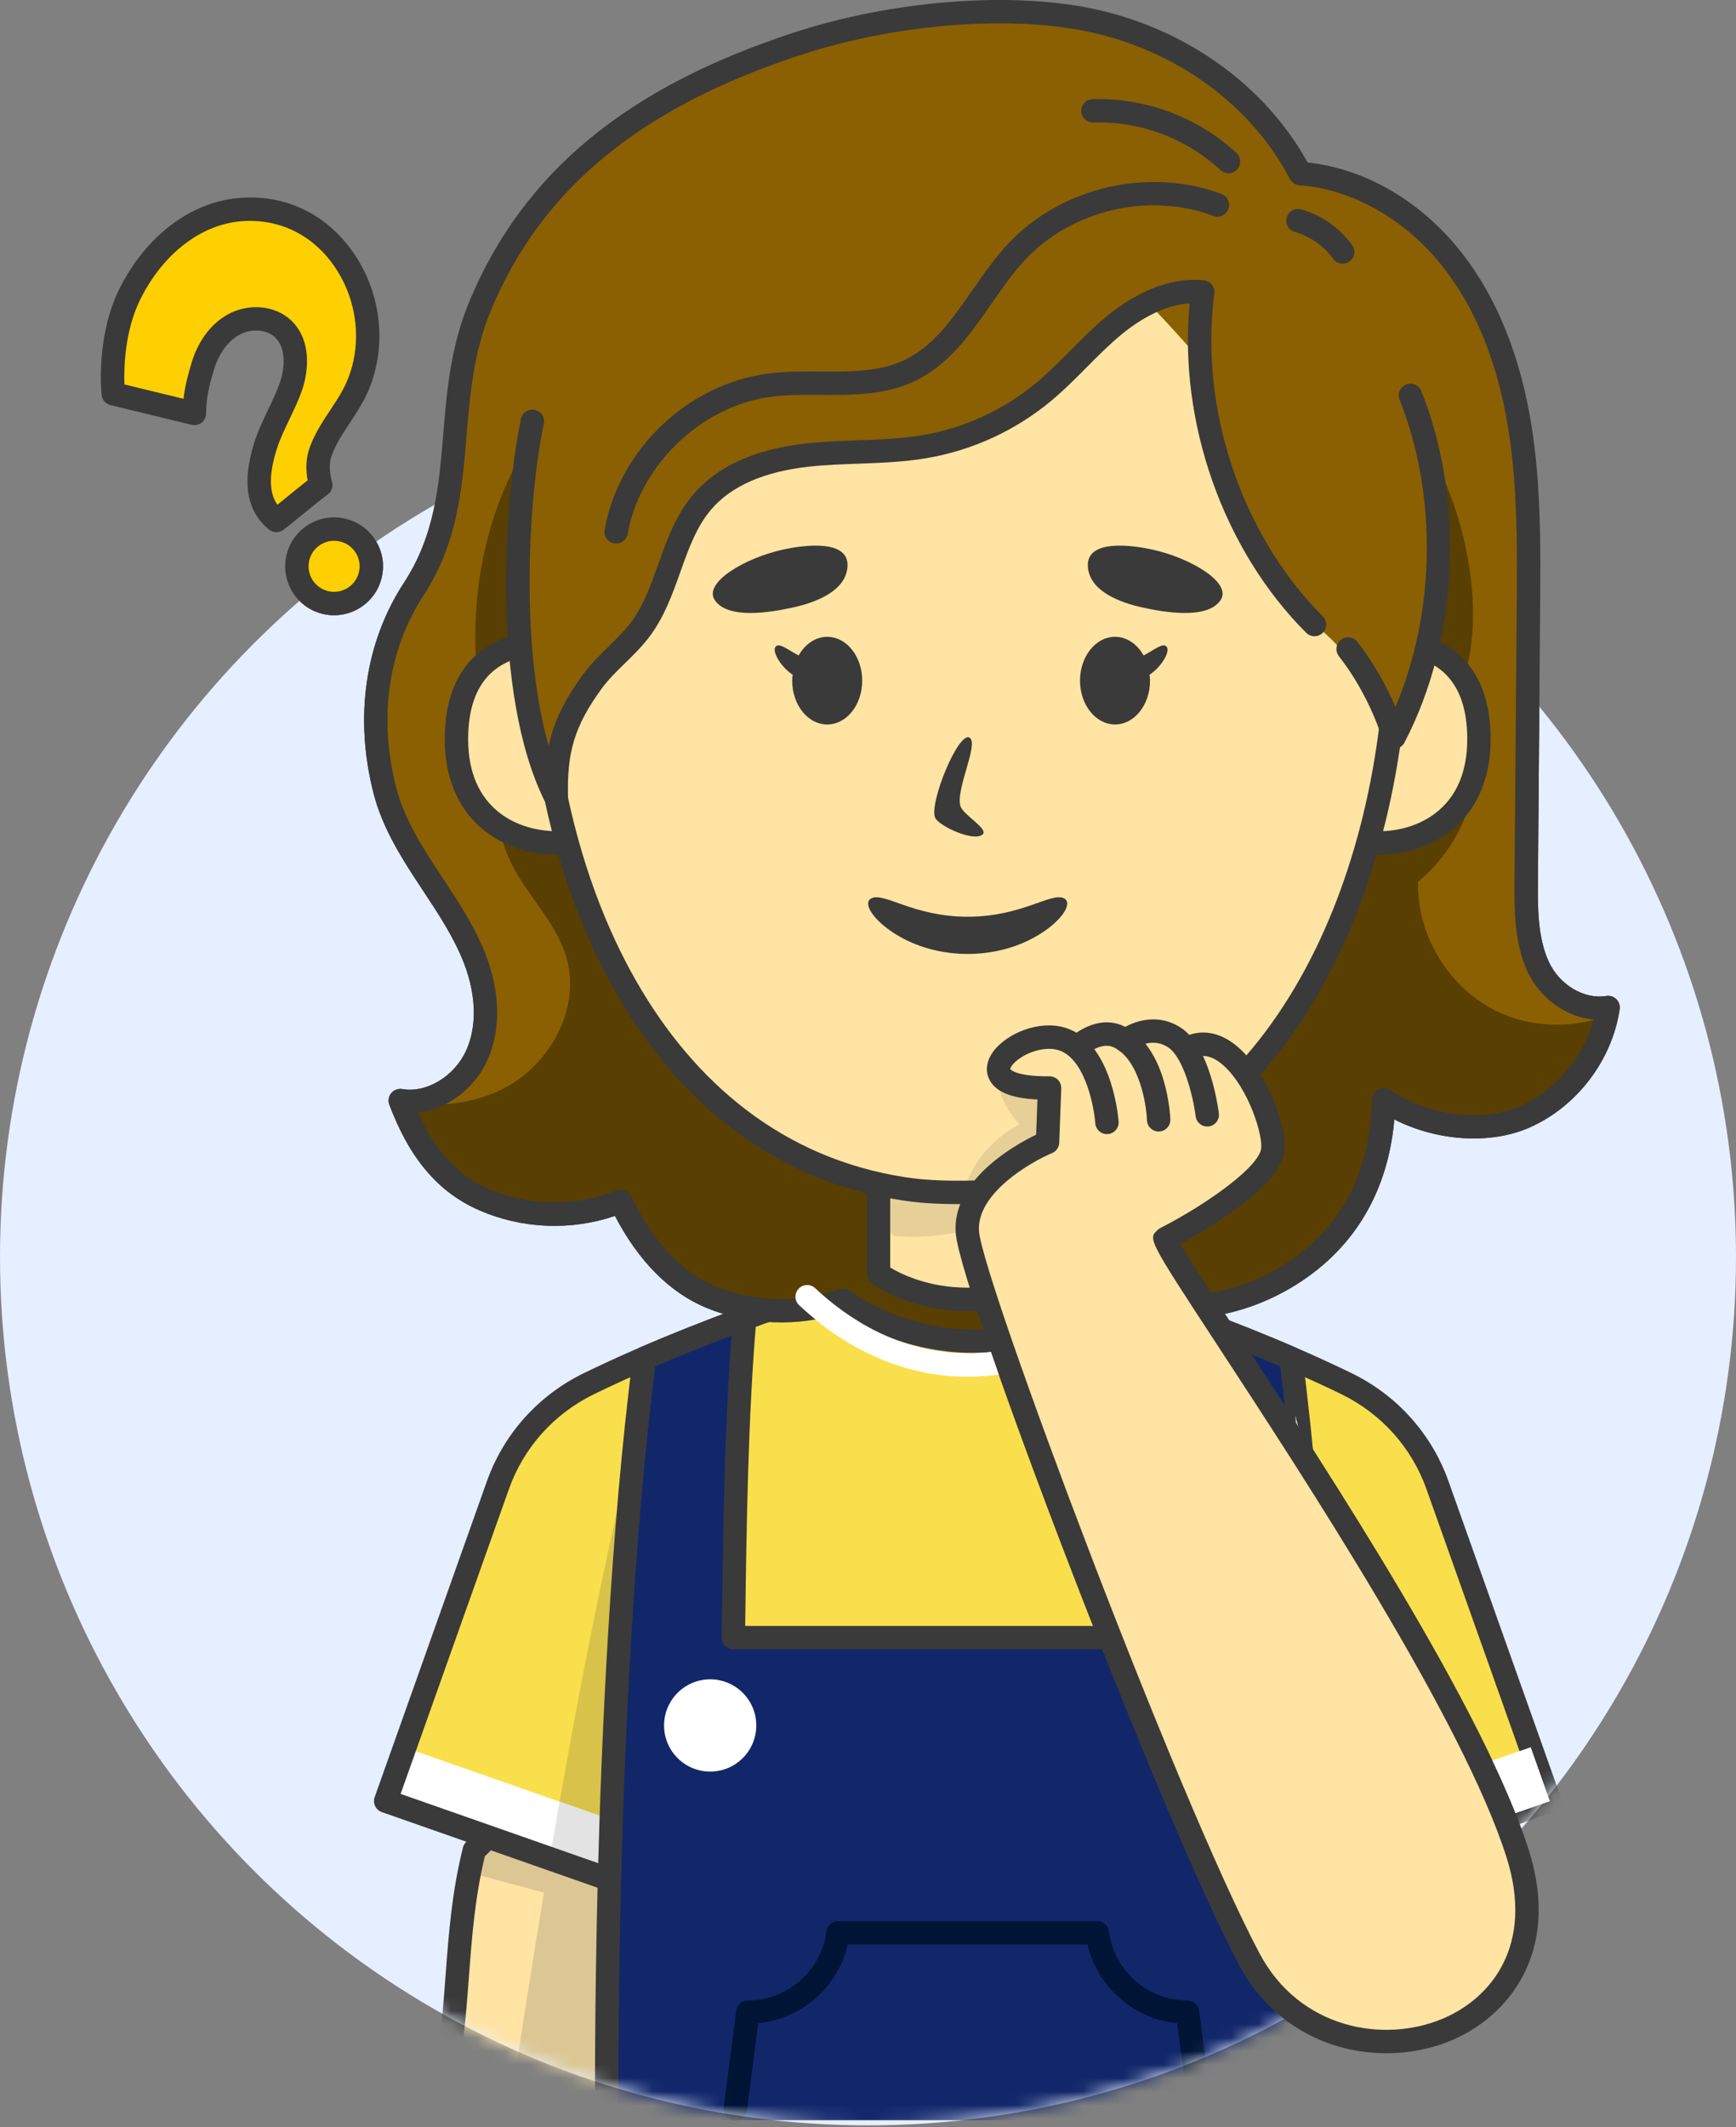 <?xml version="1.0" encoding="UTF-8"?>
<svg width="129px" height="158px" viewBox="0 0 129 158" version="1.1" xmlns="http://www.w3.org/2000/svg" xmlns:xlink="http://www.w3.org/1999/xlink">
    <rect x="0" y="0" width="129" height="158" fill="#808080" stroke="none"/>
    <title>subscription-charather01</title>
    <defs>
        <circle id="path-1" cx="64.5" cy="64.5" r="64.5"></circle>
    </defs>
    <g id="Page-1" stroke="none" stroke-width="1" fill="none" fill-rule="evenodd">
        <g id="025-subscribe" transform="translate(-172, -134)">
            <g id="subscription-charather01" transform="translate(172, 134)">
                <g id="Group-53" transform="translate(0, 28.878)">
                    <mask id="mask-2" fill="white">
                        <use xlink:href="#path-1"></use>
                    </mask>
                    <use id="Mask" fill="#E6EFFF" xlink:href="#path-1"></use>
                    <g mask="url(#mask-2)">
                        <g transform="translate(7, -29)">
                            <g id="Group" stroke-width="1" fill="none" fill-rule="evenodd">
                                <g transform="translate(19.433, 0)" fill-rule="nonzero">
                                    <path d="M4.318,43.87 C1.418,48.315 0.851,53.703 2.168,58.844 C2.762,61.161 4.04,63.237 5.354,65.235 C6.669,67.234 8.05,69.222 8.892,71.461 C9.734,73.7 9.989,76.268 9.024,78.457 C8.059,80.646 5.666,82.286 3.309,81.876 C4.539,85.133 6.334,87.833 9.525,89.226 C12.715,90.619 16.469,90.667 19.694,89.356 C21.127,92.377 23.29,95.184 26.379,96.463 C29.468,97.742 33.032,97.832 36.182,96.71 C39.514,99.003 43.794,100.106 47.812,99.646 C51.831,99.185 54.611,99.494 57.338,96.506 C61.241,97.926 66.636,97.169 70.906,93.76 C74.955,90.526 76.319,85.959 76.383,81.806 C79.325,83.797 83.624,84.512 86.875,83.08 C90.125,81.649 92.544,78.474 93.061,74.96 C90.928,75.307 88.75,73.87 87.856,71.904 C86.961,69.936 86.962,67.694 86.979,65.533 C87.033,58.765 87.088,51.996 87.143,45.229 C87.18,40.747 87.213,36.241 86.502,31.816 C85.79,27.391 84.288,23.011 81.532,19.477 C78.776,15.943 74.66,13.332 70.19,13.016 C67.075,7.034 61.045,2.927 54.436,1.585 C47.828,0.243 39.23,1.271 32.82,3.368 C22.22,6.837 13.609,12.473 9.283,22.753 C6.192,30.098 8.671,37.198 4.318,43.87 Z" id="Path" fill="#8B6002"></path>
                                    <path d="M92.923,75.594 C90.34,76.525 87.385,76.463 84.894,75.29 C81.271,73.584 78.834,69.625 78.943,65.622 C81.03,63.911 82.571,61.365 83.054,58.709 C83.538,56.054 83.343,53.782 81.993,51.445 C84.435,45.825 82.418,35.906 77.395,30.056 C78.531,36.277 76.503,41.826 72.536,46.751 C68.568,51.676 62.827,55.003 56.729,56.677 C49.081,58.778 40.527,58.285 33.697,54.253 C25.273,49.28 20.262,39.458 12.674,33.284 C8.61,39.851 7.756,48.963 10.392,56.857 C10.612,57.518 10.956,58.155 10.971,58.852 C10.983,59.386 10.828,59.907 10.759,60.436 C10.501,62.438 11.497,64.382 12.632,66.051 C13.767,67.72 15.099,69.322 15.66,71.261 C16.746,75.015 14.441,79.225 10.958,80.997 C8.622,82.185 5.92,82.401 3.326,81.916 C4.556,85.154 6.349,87.839 9.526,89.226 C12.716,90.619 16.47,90.667 19.695,89.356 C21.128,92.377 23.291,95.184 26.38,96.463 C29.469,97.742 33.033,97.832 36.183,96.71 C39.515,99.003 43.794,100.106 47.813,99.646 C51.832,99.185 54.612,99.494 57.339,96.507 C61.242,97.927 66.637,97.17 70.907,93.761 C74.956,90.527 76.32,85.96 76.384,81.807 C79.325,83.797 83.625,84.513 86.875,83.081 C89.927,81.738 92.224,78.85 92.923,75.594 Z" id="Path" fill="#593F02"></path>
                                    <path d="M45.968,100.62 C42.5,100.62 38.991,99.585 36.054,97.671 C32.813,98.711 29.191,98.568 26.046,97.266 C23.335,96.143 21.001,93.792 19.264,90.444 C15.99,91.556 12.358,91.412 9.178,90.024 C6.137,88.696 4.015,86.205 2.497,82.184 C2.387,81.891 2.442,81.563 2.64,81.323 C2.839,81.083 3.153,80.971 3.459,81.02 C5.274,81.338 7.369,80.056 8.23,78.107 C9.007,76.344 8.954,74.093 8.08,71.768 C7.354,69.837 6.164,68.035 5.012,66.295 L4.629,65.714 C3.305,63.701 1.96,61.53 1.327,59.061 C-0.12,53.413 0.684,47.85 3.592,43.396 L3.592,43.396 C5.88,39.89 6.183,36.234 6.505,32.365 C6.772,29.151 7.048,25.827 8.482,22.419 C12.476,12.926 20.123,6.611 32.55,2.545 C39.754,0.188 48.413,-0.522 54.609,0.736 C61.557,2.146 67.549,6.414 70.734,12.195 C75.048,12.648 79.21,15.089 82.217,18.945 C84.804,22.261 86.533,26.546 87.36,31.68 C88.085,36.19 88.048,40.789 88.012,45.238 L87.849,65.54 C87.833,67.497 87.815,69.716 88.647,71.545 C89.433,73.272 91.271,74.376 92.923,74.105 C93.196,74.061 93.475,74.149 93.673,74.344 C93.871,74.538 93.963,74.815 93.922,75.09 C93.363,78.883 90.735,82.332 87.226,83.878 C84.305,85.163 80.36,84.893 77.179,83.28 C76.873,86.792 75.552,91.164 71.449,94.441 C67.372,97.696 61.996,98.87 57.585,97.507 C55.203,99.857 52.69,100.076 49.805,100.327 C49.205,100.379 48.576,100.434 47.913,100.51 C47.267,100.583 46.618,100.62 45.968,100.62 Z M36.181,95.842 C36.355,95.842 36.527,95.894 36.674,95.995 C39.884,98.203 43.905,99.218 47.713,98.784 C48.392,98.705 49.037,98.649 49.652,98.595 C52.663,98.333 54.653,98.16 56.695,95.922 C56.932,95.661 57.303,95.571 57.634,95.691 C61.584,97.127 66.578,96.104 70.362,93.083 C74.527,89.758 75.461,85.108 75.512,81.795 C75.517,81.476 75.696,81.185 75.979,81.038 C76.262,80.89 76.604,80.91 76.867,81.089 C79.741,83.033 83.711,83.526 86.522,82.288 C89.178,81.119 91.239,78.663 91.987,75.861 C89.963,75.677 87.978,74.279 87.062,72.266 C86.071,70.088 86.091,67.666 86.108,65.529 L86.271,45.225 C86.307,40.848 86.343,36.323 85.641,31.957 C84.862,27.116 83.248,23.098 80.844,20.015 C78.069,16.455 74.062,14.164 70.127,13.887 C69.825,13.866 69.556,13.689 69.417,13.421 C66.535,7.886 60.869,3.782 54.261,2.44 C48.34,1.238 40.026,1.928 33.087,4.198 C21.175,8.095 13.865,14.1 10.082,23.093 C8.754,26.247 8.49,29.431 8.234,32.51 C7.908,36.424 7.572,40.473 5.044,44.347 L5.044,44.347 C2.406,48.389 1.683,53.461 3.008,58.63 C3.574,60.839 4.835,62.87 6.079,64.76 L6.459,65.337 C7.663,67.158 8.909,69.043 9.705,71.157 C10.739,73.911 10.779,76.628 9.817,78.81 C8.85,81.005 6.768,82.532 4.617,82.774 C5.905,85.626 7.595,87.439 9.871,88.433 C12.828,89.723 16.378,89.769 19.366,88.554 C19.793,88.384 20.281,88.571 20.477,88.987 C21.58,91.311 23.556,94.356 26.71,95.663 C29.598,96.859 32.943,96.944 35.888,95.893 C35.984,95.858 36.083,95.842 36.181,95.842 Z" id="Shape" fill="#3A3A3A"></path>
                                    <polygon id="Path" fill="#FFE4A3" points="43.682 137.209 9.229 137.209 6.077 157.619 43.682 157.619"></polygon>
                                    <path d="M11.34,157.619 L18.761,157.619 L19.682,137.209 L9.64,136.509 C9.521,137.2 9.177,138.71 9.062,139.391 L13.989,140.71 C12.887,147.313 11.98,153.257 11.34,157.619 Z" id="Path" fill-opacity="0.138" fill="#001436"></path>
                                    <path d="M6.077,157.643 C5.996,157.643 5.915,157.632 5.835,157.609 C5.374,157.475 5.108,156.993 5.242,156.532 C6.202,153.216 6.435,150.097 6.682,146.796 C6.908,143.783 7.141,140.667 7.969,137.359 C8.007,137.205 8.087,137.065 8.197,136.954 C9.153,135.998 10.142,135.01 11.346,135.01 C11.39,135.01 11.434,135.013 11.478,135.02 C20.685,136.438 29.31,136.055 37.651,135.686 C39.176,135.618 40.69,135.551 42.196,135.496 C42.693,135.458 43.079,135.852 43.097,136.331 C43.115,136.81 42.74,137.214 42.26,137.231 C40.759,137.287 39.249,137.354 37.728,137.421 C29.328,137.793 20.642,138.178 11.297,136.749 C10.853,136.796 10.18,137.432 9.597,138.011 C8.852,141.092 8.63,144.056 8.415,146.925 C8.172,150.169 7.921,153.524 6.911,157.015 C6.802,157.396 6.454,157.643 6.077,157.643 Z" id="Path" fill="#3A3A3A"></path>
                                    <path d="M2.226,133.91 L18.356,139.563 L72.591,139.563 L88.721,133.91 L80.39,110.456 C79.215,107.143 76.774,104.44 73.614,102.902 C72.262,102.243 70.885,101.618 69.499,101.018 C66.939,99.911 64.387,98.914 62.047,98.052 C56.436,95.999 52.102,94.74 52.102,94.74 L38.854,94.74 C38.854,94.74 34.536,95.99 28.951,98.035 C26.602,98.897 24.025,99.902 21.457,101.018 C20.071,101.618 18.694,102.243 17.342,102.902 C14.174,104.44 11.74,107.143 10.566,110.456 L2.226,133.91 Z" id="Path" fill="#FADF4C"></path>
                                    <g transform="translate(1.69, 104.77)" id="Path">
                                        <path d="M16.67,34.793 L17.887,34.793 L19.436,0.482 C16.911,10.297 14.577,22.553 12.726,33.411 L16.67,34.793 Z" fill-opacity="0.138" fill="#001436"></path>
                                        <polygon fill="#FFFFFF" points="1.953 25.152 0.537 29.14 16.666 34.793 17.511 30.606"></polygon>
                                        <path d="M16.666,34.793 L17.511,30.605 L13.459,29.184 C13.207,30.611 12.962,32.022 12.725,33.412 L16.666,34.793 Z" fill="#E3E3E3"></path>
                                    </g>
                                    <g transform="translate(69.283, 104.77)" id="Path">
                                        <path d="M3.308,34.793 L2.091,34.793 L0.542,0.482 C3.067,10.297 5.402,22.553 7.252,33.411 L3.308,34.793 Z" fill="#CCCCCC"></path>
                                        <polygon fill="#FFFFFF" points="18.025 25.152 19.442 29.14 3.312 34.793 2.467 30.606"></polygon>
                                        <path d="M3.312,34.793 L2.467,30.605 L6.519,29.184 C6.771,30.611 7.016,32.022 7.253,33.412 L3.312,34.793 Z" fill="#E3E3E3"></path>
                                    </g>
                                    <polygon id="Path" fill="#FFFFFF" points="87.306 129.922 88.723 133.91 72.594 139.563 71.749 135.376"></polygon>
                                    <path d="M45.474,102.379 C39.797,102.379 35.531,99.497 32.952,97.08 C32.601,96.752 32.583,96.202 32.912,95.852 C33.242,95.502 33.791,95.484 34.141,95.812 C36.491,98.015 40.366,100.642 45.475,100.642 C50.548,100.642 54.404,98.048 56.746,95.871 C57.097,95.544 57.647,95.565 57.974,95.916 C58.301,96.268 58.281,96.817 57.929,97.144 C55.359,99.532 51.113,102.379 45.474,102.379 Z" id="Path" fill="#FFFFFF"></path>
                                    <path d="M72.593,140.432 L18.356,140.432 C18.258,140.432 18.161,140.415 18.069,140.383 L1.939,134.729 C1.721,134.652 1.542,134.493 1.443,134.284 C1.343,134.076 1.331,133.836 1.408,133.618 L9.742,110.168 C10.998,106.632 13.561,103.774 16.957,102.12 C26.71,97.37 38.489,93.942 38.607,93.908 C38.685,93.886 38.767,93.874 38.849,93.874 L52.103,93.874 C52.185,93.874 52.266,93.886 52.344,93.908 C52.463,93.942 64.242,97.37 73.995,102.12 C77.39,103.774 79.952,106.632 81.209,110.168 L89.543,133.618 C89.62,133.836 89.608,134.076 89.507,134.284 C89.408,134.493 89.229,134.652 89.011,134.729 L72.882,140.383 C72.788,140.416 72.691,140.432 72.593,140.432 Z M18.504,138.694 L72.445,138.694 L87.611,133.377 L79.57,110.75 C78.467,107.645 76.216,105.135 73.233,103.682 C64.133,99.251 53.222,95.98 51.977,95.611 L38.972,95.611 C37.727,95.98 26.815,99.251 17.716,103.682 C14.732,105.136 12.481,107.645 11.379,110.75 L3.337,133.377 L18.504,138.694 Z" id="Shape" fill="#3A3A3A"></path>
                                    <path d="M72.3,157.619 L18.656,157.619 C18.656,157.619 18.597,149.643 18.859,139.563 C19.146,128.427 19.839,113.7 21.453,101.018 C24.013,99.911 26.564,98.914 28.905,98.052 C28.254,105.563 28.161,114.266 28.06,121.769 L62.887,121.769 C62.794,114.258 62.651,105.547 62,98.035 C64.349,98.897 66.926,99.902 69.495,101.018 C71.117,113.7 71.81,128.427 72.097,139.563 C72.359,149.643 72.3,157.619 72.3,157.619 Z" id="Path" fill="#12276A"></path>
                                    <path d="M72.3,157.643 C72.297,157.643 72.296,157.643 72.293,157.643 C71.813,157.638 71.427,157.246 71.431,156.766 C71.431,156.695 71.487,149.532 71.228,139.585 C70.965,129.337 70.31,114.488 68.695,101.619 C66.915,100.855 64.999,100.086 62.978,99.325 C63.526,106.395 63.664,114.267 63.756,121.758 C63.758,121.99 63.668,122.214 63.506,122.379 C63.343,122.544 63.12,122.638 62.887,122.638 L28.06,122.638 C27.827,122.638 27.604,122.545 27.441,122.379 C27.278,122.213 27.188,121.99 27.191,121.757 L27.204,120.821 C27.296,113.96 27.399,106.24 27.928,99.342 C25.939,100.093 24.037,100.856 22.253,101.619 C20.646,114.5 19.992,129.343 19.729,139.584 C19.47,149.531 19.525,156.695 19.526,156.766 C19.53,157.245 19.144,157.638 18.664,157.642 C18.206,157.676 17.791,157.26 17.788,156.78 C17.787,156.708 17.732,149.518 17.991,139.539 C18.26,129.127 18.929,113.973 20.592,100.906 C20.63,100.602 20.827,100.34 21.109,100.218 C23.426,99.216 25.948,98.213 28.606,97.236 C28.885,97.133 29.198,97.181 29.434,97.36 C29.669,97.541 29.798,97.83 29.772,98.126 C29.151,105.295 29.04,113.556 28.942,120.844 L28.941,120.899 L62.008,120.899 C61.909,113.218 61.748,105.191 61.134,98.108 C61.109,97.811 61.236,97.523 61.472,97.342 C61.707,97.162 62.019,97.114 62.299,97.217 C65,98.209 67.537,99.219 69.84,100.219 C70.121,100.342 70.317,100.602 70.356,100.905 C72.026,113.959 72.696,129.12 72.965,139.539 C73.224,149.519 73.168,156.708 73.168,156.78 C73.165,157.258 72.776,157.643 72.3,157.643 Z" id="Path" fill="#3A3A3A"></path>
                                    <path d="M29.766,128.293 C29.766,130.186 28.231,131.72 26.34,131.72 C24.447,131.72 22.913,130.185 22.913,128.293 C22.913,126.402 24.448,124.867 26.34,124.867 C28.231,124.866 29.766,126.401 29.766,128.293 Z" id="Path" fill="#FFFFFF"></path>
                                    <path d="M61.184,128.293 C61.184,130.186 62.718,131.72 64.61,131.72 C66.503,131.72 68.036,130.185 68.036,128.293 C68.036,126.402 66.502,124.867 64.61,124.867 C62.718,124.866 61.184,126.401 61.184,128.293 Z" id="Path" fill="#FFFFFF"></path>
                                    <path d="M62.737,157.643 C62.307,157.643 61.933,157.323 61.876,156.886 L61.04,150.42 C57.812,150.092 55.12,147.727 54.381,144.566 L36.568,144.566 C35.83,147.726 33.137,150.092 29.908,150.42 L29.073,156.886 C29.011,157.361 28.576,157.69 28.099,157.637 C27.623,157.575 27.288,157.139 27.349,156.663 L28.278,149.479 C28.334,149.046 28.703,148.722 29.14,148.722 C32.092,148.722 34.603,146.514 34.981,143.587 C35.037,143.153 35.406,142.829 35.843,142.829 L55.106,142.829 C55.542,142.829 55.912,143.153 55.967,143.587 C56.346,146.514 58.857,148.722 61.809,148.722 C62.246,148.722 62.615,149.046 62.671,149.479 L63.6,156.663 C63.661,157.14 63.325,157.575 62.849,157.637 C62.811,157.64 62.774,157.643 62.737,157.643 Z" id="Path" fill="#001436"></path>
                                    <g transform="translate(5.914, 46.471)">
                                        <path d="M70.785,1.438 C70.785,1.438 77.25,0.758 77.541,8.039 C77.831,15.32 71.792,16.673 69.201,16.177 L70.785,1.438 Z" id="Path" fill="#FFE4A3"></path>
                                        <path d="M75.276,14.37 C73.36,16.121 70.704,16.465 69.201,16.178 L70.785,1.438 C70.785,1.438 72.385,1.271 74.028,1.997 C73.101,6.11 73.554,10.522 75.276,14.37 Z" id="Path" fill-opacity="0.1" fill="#001436"></path>
                                        <path d="M70.236,17.138 C69.803,17.138 69.398,17.1 69.038,17.031 C68.594,16.947 68.289,16.535 68.337,16.086 L69.92,1.346 C69.964,0.939 70.286,0.618 70.694,0.575 C70.817,0.56 73.75,0.277 75.992,2.217 C77.494,3.516 78.308,5.463 78.409,8.005 C78.564,11.865 77.022,14.031 75.702,15.168 C74.07,16.573 71.935,17.138 70.236,17.138 Z M70.16,15.398 C71.404,15.399 73.183,15.044 74.568,13.851 C76.066,12.561 76.774,10.617 76.673,8.074 C76.592,6.04 75.985,4.515 74.868,3.543 C73.767,2.583 72.383,2.351 71.566,2.302 L70.16,15.398 Z" id="Shape" fill="#3A3A3A"></path>
                                        <path d="M8.336,1.438 C8.336,1.438 1.871,0.758 1.58,8.039 C1.289,15.32 7.329,16.673 9.919,16.177 L8.336,1.438 Z" id="Path" fill="#FFE4A3"></path>
                                        <path d="M3.845,14.37 C5.761,16.121 8.417,16.465 9.919,16.178 L8.336,1.438 C8.336,1.438 6.736,1.271 5.092,1.997 C6.02,6.11 5.567,10.522 3.845,14.37 Z" id="Path" fill-opacity="0.1" fill="#001436"></path>
                                        <path d="M8.883,17.138 C7.186,17.138 5.051,16.573 3.419,15.168 C2.099,14.031 0.557,11.865 0.711,8.005 C0.813,5.463 1.626,3.517 3.129,2.217 C5.372,0.277 8.304,0.559 8.427,0.575 C8.834,0.618 9.156,0.939 9.2,1.346 L10.784,16.086 C10.832,16.535 10.528,16.947 10.082,17.031 C9.722,17.1 9.317,17.138 8.883,17.138 Z M7.554,2.302 C6.738,2.35 5.354,2.583 4.253,3.543 C3.137,4.515 2.53,6.04 2.449,8.074 C2.347,10.617 3.055,12.561 4.554,13.851 C5.938,15.044 7.706,15.38 8.962,15.398 L7.554,2.302 Z" id="Shape" fill="#3A3A3A"></path>
                                    </g>
                                    <path d="M37.848,90.808 L37.848,98.742 C37.848,98.742 40.302,100.642 44.474,100.642 C48.647,100.642 51.102,98.742 51.102,98.742 L51.102,90.808 L37.848,90.808 Z" id="Path" fill-opacity="0.138" fill="#001436"></path>
                                    <path d="M50.934,87.693 C47.851,87.94 44.748,88.029 41.65,87.959 C41.11,88.262 40.057,88.281 39.467,88.518 C39.121,88.657 38.936,88.929 38.849,89.233 L38.849,90.089 C39.002,90.749 39.397,91.457 39.991,91.921 C43.785,92.321 47.62,91.113 50.684,89.305 C51.027,89.102 51.38,88.873 51.512,88.551 C51.644,88.23 51.361,87.659 50.934,87.693 Z" id="Path" fill="#FFE4A3"></path>
                                    <path d="M45.474,97.511 C41.055,97.511 38.425,95.515 38.315,95.429 C38.103,95.265 37.979,95.011 37.979,94.742 L37.979,86.807 C37.979,86.327 38.368,85.938 38.848,85.938 L52.102,85.938 C52.582,85.938 52.971,86.327 52.971,86.807 L52.971,94.742 C52.971,95.01 52.846,95.264 52.634,95.429 C52.524,95.515 49.894,97.511 45.474,97.511 Z M39.716,94.276 C40.483,94.741 42.52,95.773 45.474,95.773 C48.427,95.773 50.465,94.741 51.233,94.276 L51.233,87.676 L39.716,87.676 L39.716,94.276 Z" id="Shape" fill="#3A3A3A"></path>
                                    <path d="M77.651,47.062 C77.651,66.195 68.663,89.324 45.731,89.324 C22.799,89.324 13.812,66.196 13.812,47.062 C13.812,47.062 24.218,10.728 39.696,10.728 C55.173,10.727 77.651,47.062 77.651,47.062 Z" id="Path" fill="#FFE4A3"></path>
                                    <path d="M49.317,83.654 C47.674,84.484 46.326,85.888 45.564,87.565 C45.422,87.878 45.302,88.253 45.471,88.552 C45.656,88.879 46.09,88.951 46.466,88.958 C48.253,88.997 50.092,88.358 51.309,87.05 C52.527,85.741 53.025,83.735 52.353,82.078 C51.876,80.902 50.059,79.171 48.614,79.662 C46.832,80.269 48.494,82.741 49.317,83.654 Z" id="Path" fill="#CFCFCF"></path>
                                    <path d="M44.7,89.565 C43.144,89.565 41.836,89.477 40.614,89.291 C21.322,86.359 12.686,65.696 12.686,46.519 C12.686,46.039 13.075,45.65 13.555,45.65 C14.035,45.65 14.424,46.039 14.424,46.519 C14.424,64.952 22.602,84.796 40.875,87.573 C42.116,87.763 43.464,87.841 45.122,87.825 L46.282,87.813 C48.388,87.791 50.213,87.605 51.86,87.241 C68.898,83.498 76.525,64.092 76.525,46.519 C76.525,46.039 76.914,45.65 77.394,45.65 C77.874,45.65 78.262,46.039 78.262,46.519 C78.262,64.788 70.214,84.989 52.232,88.94 C50.466,89.327 48.525,89.527 46.298,89.551 L45.138,89.563 C44.991,89.564 44.845,89.565 44.7,89.565 Z" id="Path" fill="#3A3A3A"></path>
                                    <path d="M26.699,44.728 C25.775,43.428 28.889,41.562 31.821,40.93 C33.205,40.632 36.724,40.117 36.542,42.254 C36.39,44.042 34.18,44.88 32.459,45.255 C30.922,45.59 27.722,46.166 26.699,44.728 Z" id="Path" fill="#3A3A3A"></path>
                                    <path d="M64.25,44.728 C65.175,43.428 62.061,41.562 59.129,40.93 C57.745,40.632 54.226,40.117 54.408,42.254 C54.56,44.042 56.77,44.88 58.49,45.255 C60.028,45.59 63.228,46.166 64.25,44.728 Z" id="Path" fill="#3A3A3A"></path>
                                    <path d="M45.647,54.941 C44.845,54.274 42.553,59.843 43.066,60.887 C43.355,61.475 45.903,62.684 46.58,62.108 C47.054,61.705 45.142,60.653 44.941,60.019 C44.555,58.797 46.278,55.466 45.647,54.941 Z" id="Path" fill="#3A3A3A"></path>
                                    <path d="M38.293,70.888 C39.214,71.419 41.39,69.536 45.474,69.536 C49.559,69.536 51.735,71.419 52.656,70.888 C53.577,70.357 51.443,67.928 48.112,67.095 C48.104,67.093 48.095,67.091 48.086,67.088 C46.375,66.664 44.573,66.664 42.862,67.088 C42.853,67.091 42.844,67.093 42.836,67.095 C39.506,67.928 37.372,70.357 38.293,70.888 Z" id="Path" fill="#3A3A3A" transform="translate(45.474, 68.876) scale(1, -1) translate(-45.474, -68.876) "></path>
                                    <path d="M13.129,31.418 C11.935,36.977 11.136,51.429 15.192,59.356 C15.078,55.789 15.464,53.663 17.563,50.777 C18.609,49.339 20.102,48.277 21.164,46.851 C23.269,44.024 23.47,40.066 25.764,37.39 C27.666,35.172 30.682,34.242 33.585,33.923 C36.489,33.603 39.442,33.787 42.321,33.29 C45.539,32.736 48.603,31.322 51.113,29.235 C52.963,27.697 54.504,25.814 56.362,24.286 C57.291,23.523 58.337,22.843 59.45,22.385 C60.007,22.156 60.58,21.982 61.164,21.88 C61.748,21.778 62.342,21.748 62.94,21.808 C61.775,30.608 64.96,40.244 71.243,46.514 C71.243,46.514 75.06,49.228 77.155,54.886 C77.155,54.886 84.012,38.745 77.1,25.881 C70.187,13.018 54.559,-0.437 37.187,6.413 C19.817,13.262 13.129,31.418 13.129,31.418 Z" id="Path" fill="#593F02"></path>
                                    <path d="M14.91,60.294 C14.59,60.294 14.288,60.117 14.136,59.821 C9.924,51.585 11.097,36.743 12.279,31.236 C12.38,30.767 12.84,30.464 13.311,30.568 C13.781,30.669 14.079,31.131 13.978,31.601 C12.888,36.678 12.141,47.792 14.337,55.514 C14.731,53.701 15.527,52.097 16.859,50.266 C17.433,49.475 18.119,48.805 18.782,48.156 C19.4,47.55 19.985,46.979 20.466,46.333 C21.388,45.094 21.921,43.604 22.484,42.025 C23.128,40.219 23.795,38.352 25.104,36.825 C26.89,34.741 29.712,33.475 33.49,33.059 C34.757,32.92 36.037,32.873 37.275,32.829 C38.973,32.768 40.577,32.709 42.174,32.434 C45.255,31.903 48.154,30.566 50.558,28.567 C51.439,27.835 52.274,26.994 53.083,26.181 C53.945,25.314 54.834,24.417 55.811,23.615 C56.896,22.723 58.01,22.039 59.12,21.582 C59.754,21.32 60.392,21.133 61.015,21.024 C61.695,20.905 62.372,20.879 63.028,20.944 C63.262,20.968 63.476,21.085 63.622,21.269 C63.769,21.454 63.833,21.69 63.802,21.922 C62.671,30.474 65.833,39.886 71.859,45.899 C72.198,46.237 72.199,46.788 71.86,47.128 C71.522,47.467 70.971,47.469 70.631,47.129 C64.461,40.973 61.12,31.464 61.97,22.658 C61.753,22.672 61.535,22.698 61.315,22.736 C60.816,22.823 60.3,22.975 59.783,23.189 C58.832,23.58 57.867,24.176 56.915,24.957 C56.007,25.705 55.186,26.53 54.317,27.405 C53.479,28.247 52.614,29.118 51.67,29.903 C49.032,32.097 45.85,33.564 42.47,34.147 C40.757,34.441 39.019,34.505 37.339,34.565 C36.132,34.609 34.884,34.654 33.681,34.786 C30.356,35.152 27.914,36.217 26.425,37.955 C25.325,39.238 24.741,40.876 24.122,42.608 C23.541,44.238 22.94,45.923 21.862,47.37 C21.3,48.126 20.639,48.772 19.999,49.397 C19.36,50.023 18.755,50.615 18.266,51.287 C16.276,54.024 15.672,55.995 15.78,59.398 C15.793,59.803 15.522,60.165 15.128,60.266 C15.055,60.286 14.982,60.294 14.91,60.294 Z" id="Path" fill="#3A3A3A"></path>
                                    <path d="M19.353,40.499 C19.303,40.499 19.251,40.494 19.201,40.485 C18.728,40.402 18.412,39.95 18.497,39.479 C19.545,33.553 24.634,28.674 30.598,27.877 C31.92,27.7 33.267,27.71 34.572,27.718 C36.814,27.733 38.932,27.746 40.788,26.863 C42.924,25.845 44.323,23.833 45.804,21.703 C46.638,20.503 47.5,19.262 48.52,18.182 C52.462,14.008 58.968,12.506 64.34,14.534 C64.789,14.703 65.016,15.205 64.847,15.654 C64.677,16.102 64.174,16.332 63.727,16.16 C58.991,14.375 53.259,15.696 49.785,19.376 C48.853,20.363 48.029,21.548 47.232,22.696 C45.687,24.918 44.089,27.217 41.536,28.432 C39.321,29.487 36.902,29.469 34.561,29.456 C33.317,29.446 32.032,29.439 30.829,29.6 C25.68,30.289 21.115,34.665 20.21,39.781 C20.134,40.202 19.767,40.499 19.353,40.499 Z" id="Path" fill="#3A3A3A"></path>
                                    <path d="M73.342,19.71 C73.072,19.71 72.806,19.585 72.636,19.349 C71.951,18.396 70.912,17.669 69.784,17.352 C69.321,17.222 69.052,16.742 69.182,16.28 C69.312,15.817 69.791,15.547 70.254,15.678 C71.776,16.107 73.123,17.049 74.047,18.334 C74.327,18.723 74.239,19.267 73.849,19.547 C73.696,19.658 73.518,19.71 73.342,19.71 Z" id="Path" fill="#3A3A3A"></path>
                                    <path d="M64.855,12.992 C64.644,12.992 64.432,12.915 64.264,12.76 C61.721,10.402 58.271,9.098 54.81,9.226 C54.338,9.234 53.93,8.865 53.913,8.385 C53.897,7.906 54.274,7.504 54.754,7.489 C58.678,7.369 62.571,8.818 65.446,11.486 C65.797,11.812 65.818,12.362 65.491,12.714 C65.321,12.899 65.088,12.992 64.855,12.992 Z" id="Path" fill="#3A3A3A"></path>
                                    <path d="M77.156,55.755 C77.125,55.755 77.095,55.753 77.063,55.749 C76.709,55.711 76.413,55.46 76.318,55.116 C76.309,55.084 75.407,51.874 73.059,48.867 C72.763,48.489 72.83,47.942 73.208,47.648 C73.585,47.352 74.132,47.418 74.428,47.798 C75.791,49.543 76.7,51.325 77.259,52.635 C80.236,45.632 80.392,36.898 77.568,29.814 C77.39,29.369 77.608,28.862 78.054,28.685 C78.501,28.508 79.005,28.726 79.183,29.17 C82.442,37.342 81.949,47.595 77.927,55.289 C77.775,55.577 77.477,55.755 77.156,55.755 Z" id="Path" fill="#3A3A3A"></path>
                                    <g transform="translate(43.936, 75.198)" id="Path">
                                        <path d="M18.181,2.657 C21.496,1.39 24.303,7.839 24.229,10.184 C24.144,12.885 16.249,16.925 16.249,16.925 C16.249,16.925 41.388,53.042 42.856,64.365 C44.759,79.041 28.261,80.196 22.457,70.433 C14.546,57.122 1.884,20.579 1.52,16.498 C1.156,12.418 7.474,9.778 7.474,9.778 L7.624,5.742 C-0.063,5.843 5.802,0.633 9.015,2.296 L16.689,1.866 L18.181,2.657 Z" fill="#FFE4A3"></path>
                                        <g transform="translate(5.07, 10.139)" fill="#001436" fill-opacity="0.138">
                                            <path d="M37.47,60.012 C33.581,59.912 29.619,59.686 26.256,57.807 C22.462,55.687 20.052,51.803 17.807,48.083 C11.929,38.343 6.05,28.604 0.172,18.865 C4.603,31.892 12.068,51.342 17.388,60.293 C22.305,68.565 34.893,68.996 37.47,60.012 Z"></path>
                                            <path d="M14.328,12.065 C13.771,11.434 13.252,10.613 13.254,9.817 C11.962,7.91 11.18,6.786 11.18,6.786 C11.18,6.786 17.029,3.789 18.707,1.231 L18.174,0.515 C12.656,2.735 6.92,4.412 1.075,5.514 C6.611,7.507 11.706,10.714 15.898,14.844 C15.914,13.753 15.051,12.882 14.328,12.065 Z"></path>
                                        </g>
                                        <g fill="#3A3A3A">
                                            <path d="M19.339,8.606 C18.907,8.606 18.532,8.284 18.478,7.845 C18.278,6.26 17.55,3.47 16.443,2.731 C15.135,1.855 13.82,2.898 13.806,2.909 C13.434,3.211 12.886,3.154 12.583,2.781 C12.281,2.409 12.338,1.861 12.712,1.56 C13.51,0.912 15.519,0.021 17.409,1.287 C19.533,2.706 20.14,7.13 20.202,7.63 C20.261,8.107 19.923,8.54 19.448,8.6 C19.411,8.603 19.375,8.606 19.339,8.606 Z"></path>
                                            <path d="M15.729,8.976 C15.263,8.976 14.878,8.607 14.861,8.138 C14.817,6.94 14.286,3.631 12.391,2.721 C11.482,2.289 10.423,3.208 10.413,3.217 C10.055,3.535 9.506,3.505 9.188,3.149 C8.869,2.792 8.895,2.247 9.249,1.927 C9.327,1.856 11.177,0.215 13.143,1.155 C16.375,2.707 16.591,7.859 16.598,8.077 C16.615,8.556 16.239,8.958 15.76,8.976 C15.75,8.975 15.739,8.976 15.729,8.976 Z"></path>
                                            <path d="M32.652,77.444 C28.508,77.445 24.143,75.466 21.69,70.839 C15.766,59.663 1.055,21.054 0.655,16.576 C0.302,12.616 5.022,9.986 6.626,9.21 L6.722,6.597 C4.668,6.504 3.474,5.968 3.083,4.966 C2.769,4.165 3.082,3.261 3.941,2.487 C5.239,1.317 7.598,0.58 9.415,1.523 C12.346,3.039 12.739,8.026 12.754,8.237 C12.789,8.715 12.429,9.131 11.951,9.167 C11.481,9.204 11.057,8.841 11.02,8.364 C10.933,7.191 10.331,3.953 8.616,3.066 C7.664,2.574 6.329,2.939 5.49,3.484 C4.874,3.886 4.698,4.253 4.703,4.343 L4.703,4.343 C4.706,4.343 5.099,4.9 7.611,4.873 C7.866,4.884 8.078,4.964 8.244,5.134 C8.41,5.304 8.499,5.536 8.491,5.773 L8.341,9.81 C8.328,10.147 8.121,10.448 7.808,10.578 C6.214,11.248 2.133,13.602 2.384,16.419 C2.716,20.138 17.032,58.344 23.223,70.024 C26.198,75.639 32.448,76.718 36.817,74.887 C40.472,73.354 43.643,69.397 41.579,62.89 C38.369,52.764 26.558,34.721 20.213,25.028 C14.93,16.958 14.93,16.958 15.655,16.286 C15.713,16.232 15.779,16.185 15.849,16.149 C19.426,14.317 23.314,11.505 23.357,10.155 C23.4,8.776 22.099,5.142 20.204,3.795 C19.599,3.364 19.037,3.256 18.488,3.468 C18.041,3.64 17.537,3.415 17.366,2.966 C17.194,2.518 17.419,2.015 17.868,1.844 C18.973,1.423 20.129,1.608 21.212,2.378 C23.554,4.045 25.157,8.213 25.094,10.209 C25.009,12.906 19.584,16.113 17.348,17.323 C18.02,18.504 19.8,21.224 21.666,24.075 C28.507,34.523 39.954,52.01 43.236,62.364 C45.655,69.995 41.653,74.742 37.489,76.488 C36.015,77.112 34.352,77.444 32.652,77.444 Z"></path>
                                        </g>
                                    </g>
                                </g>
                                <g transform="translate(0, 14.364)" fill-rule="nonzero" id="Shape">
                                    <path d="M14.582,14.575 C15.118,13.1 15.165,11.245 14.021,10.172 C13.064,9.276 11.503,9.235 10.356,9.87 C9.21,10.504 8.45,11.695 8.072,12.949 C7.694,14.204 7.456,15.159 7.449,16.469 C5.439,15.983 3.428,15.495 1.418,15.008 C1.418,15.008 0.977,10.951 2.656,7.59 C4.266,4.368 7.158,1.647 10.817,1.329 C18.167,0.691 22.518,9.156 19.198,15.203 C18.426,16.609 17.326,17.851 16.804,19.369 C16.559,20.08 16.593,20.968 16.835,21.787 C15.711,22.63 14.648,23.558 13.536,24.422 C12.501,23.568 11.726,22.074 12.726,18.89 C13.197,17.394 14.047,16.048 14.582,14.575 Z M18.407,25.122 C16.914,24.801 15.443,25.751 15.122,27.244 C14.801,28.737 15.751,30.207 17.244,30.528 C18.737,30.849 20.207,29.899 20.528,28.406 C20.849,26.914 19.9,25.443 18.407,25.122 Z" fill="#D4D4D4"></path>
                                    <path d="M17.833,31.46 C17.576,31.46 17.317,31.433 17.061,31.377 C16.112,31.172 15.299,30.611 14.773,29.796 C14.246,28.981 14.069,28.009 14.273,27.06 C14.695,25.102 16.631,23.85 18.59,24.272 C19.539,24.476 20.351,25.038 20.878,25.853 C21.404,26.668 21.583,27.639 21.378,28.588 C21.174,29.538 20.613,30.35 19.797,30.877 C19.202,31.261 18.524,31.46 17.833,31.46 Z M17.822,25.93 C17.461,25.93 17.107,26.033 16.797,26.233 C16.372,26.508 16.079,26.932 15.972,27.426 C15.866,27.922 15.958,28.429 16.233,28.853 C16.508,29.278 16.932,29.571 17.427,29.678 C17.922,29.784 18.429,29.692 18.854,29.417 C19.279,29.142 19.573,28.718 19.68,28.223 C19.786,27.729 19.693,27.222 19.419,26.797 C19.144,26.372 18.72,26.078 18.225,25.972 C18.091,25.943 17.955,25.93 17.822,25.93 Z M13.537,25.291 C13.341,25.291 13.145,25.225 12.985,25.093 C11.318,23.721 10.962,21.607 11.897,18.63 C12.173,17.755 12.563,16.941 12.94,16.154 C13.247,15.513 13.537,14.907 13.765,14.278 L13.765,14.278 C14.16,13.193 14.308,11.633 13.427,10.807 C12.799,10.218 11.661,10.142 10.778,10.63 C9.94,11.095 9.257,12.031 8.905,13.2 C8.513,14.5 8.325,15.322 8.318,16.475 C8.317,16.741 8.194,16.99 7.984,17.155 C7.775,17.318 7.502,17.374 7.244,17.315 L1.213,15.853 C0.858,15.767 0.594,15.466 0.554,15.102 C0.535,14.926 0.106,10.751 1.879,7.202 C3.833,3.295 7.145,0.776 10.742,0.465 C14.277,0.158 17.443,1.734 19.435,4.789 C21.569,8.064 21.776,12.316 19.96,15.622 C19.661,16.167 19.321,16.681 18.991,17.179 C18.441,18.009 17.922,18.793 17.627,19.653 C17.453,20.158 17.469,20.864 17.67,21.541 C17.773,21.889 17.649,22.264 17.358,22.482 C16.734,22.951 16.13,23.446 15.525,23.941 C15.043,24.335 14.561,24.728 14.07,25.109 C13.913,25.23 13.726,25.291 13.537,25.291 Z M15.4,14.872 C15.142,15.581 14.819,16.255 14.507,16.904 C14.141,17.67 13.793,18.393 13.556,19.151 C12.845,21.414 13.138,22.58 13.616,23.251 C13.886,23.033 14.155,22.814 14.424,22.595 C14.9,22.206 15.376,21.818 15.859,21.441 C15.703,20.602 15.743,19.783 15.983,19.087 C16.351,18.018 16.956,17.103 17.542,16.218 C17.866,15.729 18.173,15.267 18.437,14.785 C19.948,12.034 19.767,8.483 17.978,5.738 C16.349,3.238 13.772,1.953 10.893,2.196 C7.903,2.455 5.115,4.617 3.434,7.979 C2.258,10.333 2.204,13.115 2.246,14.315 L6.64,15.381 C6.746,14.405 6.976,13.574 7.239,12.699 C7.728,11.076 8.685,9.801 9.935,9.11 C11.473,8.26 13.442,8.439 14.615,9.54 C16.112,10.942 16.001,13.214 15.4,14.872 L15.4,14.872 Z" fill="#3A3A3A"></path>
                                </g>
                            </g>
                            <path d="M78.423,50.241 C78.439,50.387 78.458,50.531 78.458,50.682 C78.458,52.48 77.294,53.937 75.857,53.937 C74.42,53.937 73.255,52.48 73.255,50.682 C73.255,48.884 74.42,47.426 75.857,47.426 C76.736,47.426 77.51,47.975 77.981,48.811 C78.777,48.399 79.411,47.836 79.69,48.156 C79.986,48.495 79.32,49.647 78.423,50.241 Z M54.469,47.427 C53.591,47.427 52.817,47.976 52.345,48.812 C51.549,48.4 50.916,47.837 50.636,48.157 C50.34,48.496 51.006,49.648 51.903,50.242 C51.887,50.388 51.867,50.532 51.867,50.683 C51.867,52.481 53.032,53.938 54.469,53.938 C55.905,53.938 57.07,52.481 57.07,50.683 C57.071,48.885 55.907,47.427 54.469,47.427 Z" id="Shape" fill="#3A3A3A" fill-rule="nonzero"></path>
                        </g>
                    </g>
                </g>
                <g id="Group-63" transform="translate(7, 0)" fill-rule="nonzero">
                    <g id="Group-56">
                        <path d="M23.752,43.748 C20.851,48.193 20.284,53.581 21.601,58.722 C22.195,61.039 23.474,63.115 24.787,65.114 C26.102,67.113 27.484,69.1 28.325,71.339 C29.167,73.578 29.422,76.146 28.457,78.335 C27.492,80.524 25.099,82.164 22.742,81.754 C23.972,85.011 25.767,87.711 28.958,89.104 C32.148,90.498 35.902,90.546 39.127,89.234 C40.56,92.255 42.723,95.062 45.812,96.341 C48.901,97.62 52.465,97.711 55.615,96.588 C58.948,98.881 63.227,99.984 67.245,99.524 C71.264,99.063 74.045,99.373 76.771,96.384 C80.675,97.804 86.069,97.047 90.339,93.638 C94.389,90.405 95.752,85.837 95.816,81.684 C98.758,83.675 103.057,84.39 106.308,82.958 C109.558,81.527 111.977,78.352 112.494,74.839 C110.361,75.185 108.184,73.749 107.289,71.782 C106.394,69.814 106.395,67.572 106.413,65.411 C106.467,58.643 106.522,51.875 106.576,45.107 C106.613,40.625 106.647,36.119 105.935,31.695 C105.223,27.27 103.722,22.89 100.965,19.355 C98.209,15.821 94.094,13.21 89.623,12.894 C86.508,6.912 80.479,2.805 73.87,1.463 C67.261,0.122 58.663,1.149 52.253,3.246 C41.653,6.715 33.042,12.351 28.716,22.631 C25.626,29.976 28.105,37.077 23.752,43.748 Z" id="Path" fill="#8B6002"></path>
                        <path d="M112.357,75.472 C109.773,76.403 106.818,76.341 104.327,75.168 C100.704,73.462 98.268,69.503 98.376,65.5 C100.463,63.789 102.004,61.243 102.487,58.587 C102.971,55.932 102.776,53.66 101.426,51.323 C103.868,45.703 101.851,35.784 96.829,29.935 C97.964,36.156 95.936,41.704 91.969,46.629 C88.001,51.554 82.261,54.881 76.162,56.555 C68.515,58.656 59.96,58.163 53.13,54.131 C44.706,49.158 39.695,39.336 32.107,33.162 C28.043,39.73 27.189,48.841 29.825,56.735 C30.045,57.396 30.389,58.033 30.404,58.73 C30.416,59.264 30.261,59.786 30.192,60.314 C29.934,62.316 30.93,64.26 32.066,65.929 C33.2,67.599 34.532,69.201 35.093,71.139 C36.179,74.893 33.875,79.103 30.391,80.875 C28.056,82.063 25.354,82.279 22.76,81.794 C23.989,85.033 25.782,87.717 28.959,89.104 C32.149,90.498 35.903,90.546 39.128,89.234 C40.561,92.255 42.724,95.062 45.813,96.341 C48.902,97.62 52.466,97.711 55.616,96.588 C58.948,98.881 63.227,99.984 67.246,99.524 C71.265,99.063 74.045,99.373 76.772,96.385 C80.675,97.805 86.07,97.048 90.34,93.639 C94.389,90.405 95.753,85.838 95.817,81.685 C98.758,83.676 103.058,84.391 106.309,82.959 C109.36,81.616 111.657,78.729 112.357,75.472 Z" id="Path" fill="#593F02"></path>
                        <path d="M65.401,100.498 C61.933,100.498 58.425,99.463 55.487,97.549 C52.246,98.589 48.624,98.447 45.479,97.145 C42.768,96.022 40.434,93.67 38.697,90.323 C35.423,91.435 31.791,91.29 28.611,89.902 C25.571,88.575 23.448,86.083 21.93,82.062 C21.82,81.77 21.875,81.442 22.074,81.201 C22.272,80.961 22.586,80.849 22.892,80.898 C24.707,81.216 26.803,79.934 27.663,77.985 C28.44,76.222 28.387,73.971 27.513,71.647 C26.787,69.715 25.597,67.914 24.445,66.173 L24.062,65.593 C22.738,63.579 21.393,61.408 20.761,58.939 C19.313,53.292 20.118,47.729 23.025,43.274 L23.025,43.274 C25.313,39.768 25.616,36.113 25.938,32.244 C26.205,29.029 26.481,25.705 27.915,22.297 C31.909,12.805 39.557,6.489 51.983,2.423 C59.187,0.066 67.846,-0.644 74.042,0.614 C80.991,2.024 86.982,6.292 90.167,12.073 C94.481,12.527 98.643,14.967 101.651,18.823 C104.237,22.139 105.966,26.424 106.794,31.558 C107.519,36.068 107.481,40.668 107.445,45.116 L107.282,65.419 C107.266,67.375 107.248,69.594 108.08,71.423 C108.866,73.151 110.704,74.254 112.357,73.983 C112.629,73.94 112.908,74.028 113.106,74.222 C113.304,74.416 113.396,74.693 113.355,74.968 C112.796,78.761 110.168,82.211 106.659,83.756 C103.738,85.041 99.793,84.772 96.612,83.159 C96.306,86.67 94.985,91.043 90.882,94.319 C86.805,97.575 81.429,98.748 77.018,97.385 C74.636,99.735 72.123,99.954 69.238,100.206 C68.638,100.257 68.009,100.312 67.346,100.388 C66.701,100.462 66.052,100.498 65.401,100.498 Z M55.614,95.72 C55.788,95.72 55.96,95.772 56.107,95.873 C59.317,98.082 63.339,99.096 67.146,98.662 C67.825,98.583 68.47,98.528 69.085,98.474 C72.096,98.212 74.086,98.038 76.128,95.8 C76.366,95.539 76.736,95.449 77.067,95.57 C81.017,97.005 86.011,95.982 89.795,92.961 C93.96,89.636 94.895,84.986 94.945,81.673 C94.95,81.354 95.13,81.063 95.413,80.916 C95.696,80.768 96.037,80.789 96.301,80.968 C99.174,82.911 103.144,83.404 105.955,82.167 C108.611,80.997 110.672,78.541 111.42,75.739 C109.396,75.555 107.411,74.158 106.495,72.144 C105.504,69.966 105.524,67.544 105.541,65.407 L105.705,45.103 C105.74,40.727 105.776,36.201 105.074,31.836 C104.295,26.994 102.681,22.976 100.278,19.894 C97.502,16.333 93.495,14.042 89.56,13.765 C89.258,13.744 88.989,13.568 88.85,13.299 C85.968,7.765 80.302,3.66 73.694,2.318 C67.773,1.116 59.46,1.806 52.52,4.076 C40.609,7.973 33.298,13.978 29.515,22.972 C28.187,26.126 27.923,29.309 27.667,32.388 C27.342,36.303 27.005,40.351 24.477,44.226 L24.477,44.226 C21.839,48.267 21.116,53.339 22.441,58.508 C23.007,60.718 24.269,62.748 25.512,64.638 L25.893,65.215 C27.097,67.037 28.342,68.921 29.138,71.036 C30.172,73.789 30.212,76.507 29.25,78.688 C28.283,80.883 26.201,82.41 24.051,82.652 C25.338,85.504 27.028,87.317 29.304,88.311 C32.262,89.601 35.811,89.647 38.799,88.432 C39.226,88.262 39.714,88.449 39.911,88.865 C41.013,91.19 42.99,94.235 46.143,95.541 C49.031,96.737 52.377,96.822 55.321,95.772 C55.417,95.736 55.516,95.72 55.614,95.72 Z" id="Shape" fill="#3A3A3A"></path>
                        <g id="Group" transform="translate(88.717, 104.648)">
                            <path d="M3.308,34.793 L2.091,34.793 L0.542,0.482 C3.067,10.297 5.402,22.553 7.252,33.411 L3.308,34.793 Z" id="Path" fill="#CCCCCC"></path>
                            <polygon id="Path" fill="#FFFFFF" points="18.025 25.152 19.442 29.14 3.312 34.793 2.467 30.606"></polygon>
                            <path d="M3.312,34.793 L2.467,30.605 L6.519,29.184 C6.771,30.611 7.016,32.022 7.253,33.412 L3.312,34.793 Z" id="Path" fill="#E3E3E3"></path>
                        </g>
                        <polygon id="Path" fill="#FFFFFF" points="106.74 129.8 108.156 133.788 92.027 139.441 91.182 135.254"></polygon>
                        <path d="M64.908,102.257 C59.231,102.257 54.964,99.375 52.385,96.958 C52.034,96.63 52.017,96.08 52.345,95.73 C52.675,95.38 53.224,95.362 53.574,95.69 C55.924,97.893 59.799,100.52 64.908,100.52 C69.981,100.52 73.838,97.926 76.179,95.75 C76.53,95.423 77.08,95.443 77.407,95.794 C77.734,96.146 77.714,96.695 77.363,97.022 C74.792,99.411 70.546,102.257 64.908,102.257 Z" id="Path" fill="#FFFFFF"></path>
                        <path d="M80.617,128.172 C80.617,130.064 82.152,131.598 84.043,131.598 C85.936,131.598 87.469,130.063 87.469,128.172 C87.469,126.28 85.935,124.746 84.043,124.746 C82.152,124.745 80.617,126.279 80.617,128.172 Z" id="Path" fill="#FFFFFF"></path>
                        <g id="Group" transform="translate(25.348, 46.349)">
                            <path d="M70.785,1.438 C70.785,1.438 77.25,0.758 77.541,8.039 C77.831,15.32 71.792,16.673 69.201,16.177 L70.785,1.438 Z" id="Path" fill="#FFE4A3"></path>
                            <path d="M75.276,14.37 C73.36,16.121 70.704,16.465 69.201,16.178 L70.785,1.438 C70.785,1.438 72.385,1.271 74.028,1.997 C73.101,6.11 73.554,10.522 75.276,14.37 Z" id="Path" fill="#FFE4A3"></path>
                            <path d="M70.236,17.138 C69.803,17.138 69.398,17.1 69.038,17.031 C68.594,16.947 68.289,16.535 68.337,16.086 L69.92,1.346 C69.964,0.939 70.286,0.618 70.694,0.575 C70.817,0.56 73.75,0.277 75.992,2.217 C77.494,3.516 78.308,5.463 78.409,8.005 C78.564,11.865 77.022,14.031 75.702,15.168 C74.07,16.573 71.935,17.138 70.236,17.138 Z M70.16,15.398 C71.404,15.399 73.183,15.044 74.568,13.851 C76.066,12.561 76.774,10.617 76.673,8.074 C76.592,6.04 75.985,4.515 74.868,3.543 C73.767,2.583 72.383,2.351 71.566,2.302 L70.16,15.398 Z" id="Shape" fill="#3A3A3A"></path>
                            <path d="M8.336,1.438 C8.336,1.438 1.871,0.758 1.58,8.039 C1.289,15.32 7.329,16.673 9.919,16.177 L8.336,1.438 Z" id="Path" fill="#FFE4A3"></path>
                            <path d="M3.845,14.37 C5.761,16.121 8.417,16.465 9.919,16.178 L8.336,1.438 C8.336,1.438 6.736,1.271 5.092,1.997 C6.02,6.11 5.567,10.522 3.845,14.37 Z" id="Path" fill="#FFE4A3"></path>
                            <path d="M8.883,17.138 C7.186,17.138 5.051,16.573 3.419,15.168 C2.099,14.031 0.557,11.865 0.711,8.005 C0.813,5.463 1.626,3.517 3.129,2.217 C5.372,0.277 8.304,0.559 8.427,0.575 C8.834,0.618 9.156,0.939 9.2,1.346 L10.784,16.086 C10.832,16.535 10.528,16.947 10.082,17.031 C9.722,17.1 9.317,17.138 8.883,17.138 Z M7.554,2.302 C6.738,2.35 5.354,2.583 4.253,3.543 C3.137,4.515 2.53,6.04 2.449,8.074 C2.347,10.617 3.055,12.561 4.554,13.851 C5.938,15.044 7.706,15.38 8.962,15.398 L7.554,2.302 Z" id="Shape" fill="#3A3A3A"></path>
                        </g>
                        <path d="M58.281,86.686 L58.281,94.62 C58.281,94.62 60.735,96.52 64.908,96.52 C69.081,96.52 71.535,94.62 71.535,94.62 L71.535,86.686 L58.281,86.686 Z" id="Path" fill="#FFE4A3"></path>
                        <path d="M70.367,87.571 C67.284,87.818 64.181,87.907 61.083,87.837 C60.544,88.14 59.49,88.159 58.9,88.396 C58.554,88.536 58.37,88.808 58.282,89.111 L58.282,89.967 C58.435,90.628 58.83,91.336 59.424,91.799 C63.219,92.199 67.053,90.991 70.117,89.183 C70.46,88.98 70.814,88.751 70.945,88.429 C71.077,88.108 70.794,87.537 70.367,87.571 Z" id="Path" fill-opacity="0.1" fill="#001436"></path>
                        <path d="M64.908,97.39 C60.489,97.39 57.858,95.393 57.749,95.308 C57.537,95.143 57.412,94.889 57.412,94.62 L57.412,86.685 C57.412,86.205 57.801,85.817 58.281,85.817 L71.535,85.817 C72.015,85.817 72.404,86.205 72.404,86.685 L72.404,94.62 C72.404,94.889 72.28,95.142 72.067,95.308 C71.958,95.393 69.327,97.39 64.908,97.39 Z M59.149,94.154 C59.916,94.619 61.953,95.652 64.908,95.652 C67.861,95.652 69.898,94.619 70.666,94.154 L70.666,87.555 L59.149,87.555 L59.149,94.154 Z" id="Shape" fill="#3A3A3A"></path>
                        <path d="M97.084,46.94 C97.084,66.073 88.096,89.202 65.164,89.202 C42.232,89.202 33.245,66.074 33.245,46.94 C33.245,46.94 43.651,10.606 59.129,10.606 C74.606,10.605 97.084,46.94 97.084,46.94 Z" id="Path" fill="#FFE4A3"></path>
                        <path d="M68.75,83.532 C67.107,84.363 65.759,85.766 64.997,87.443 C64.855,87.756 64.735,88.131 64.904,88.43 C65.089,88.757 65.524,88.829 65.9,88.836 C67.687,88.875 69.525,88.237 70.743,86.928 C71.96,85.619 72.458,83.613 71.786,81.956 C71.31,80.78 69.492,79.049 68.047,79.541 C66.265,80.147 67.927,82.62 68.75,83.532 Z" id="Path" fill-opacity="0.1" fill="#001436"></path>
                        <path d="M64.134,89.443 C62.577,89.443 61.269,89.355 60.048,89.169 C40.756,86.237 32.12,65.574 32.12,46.397 C32.12,45.917 32.508,45.528 32.988,45.528 C33.468,45.528 33.857,45.917 33.857,46.397 C33.857,64.831 42.036,84.674 60.308,87.452 C61.549,87.641 62.898,87.719 64.555,87.703 L65.715,87.691 C67.821,87.67 69.646,87.483 71.293,87.12 C88.331,83.377 95.958,63.97 95.958,46.397 C95.958,45.917 96.347,45.528 96.827,45.528 C97.307,45.528 97.696,45.917 97.696,46.397 C97.696,64.666 89.647,84.867 71.665,88.818 C69.899,89.206 67.958,89.405 65.731,89.429 L64.571,89.441 C64.424,89.442 64.278,89.443 64.134,89.443 Z" id="Path" fill="#3A3A3A"></path>
                        <path d="M46.133,44.607 C45.208,43.306 48.322,41.441 51.254,40.809 C52.638,40.51 56.157,39.995 55.975,42.132 C55.823,43.921 53.613,44.758 51.892,45.133 C50.355,45.468 47.155,46.045 46.133,44.607 Z" id="Path" fill="#3A3A3A"></path>
                        <path d="M83.683,44.607 C84.608,43.306 81.494,41.441 78.562,40.809 C77.178,40.51 73.659,39.995 73.841,42.132 C73.993,43.921 76.203,44.758 77.924,45.133 C79.461,45.468 82.661,46.045 83.683,44.607 Z" id="Path" fill="#3A3A3A"></path>
                        <path d="M65.08,54.819 C64.278,54.152 61.986,59.721 62.499,60.765 C62.788,61.353 65.336,62.562 66.014,61.987 C66.488,61.584 64.575,60.531 64.374,59.897 C63.988,58.675 65.711,55.345 65.08,54.819 Z" id="Path" fill="#3A3A3A"></path>
                        <path d="M57.726,70.766 C58.648,71.297 60.823,69.414 64.908,69.414 C68.992,69.414 71.168,71.298 72.089,70.766 C73.01,70.236 70.876,67.806 67.545,66.973 C67.537,66.971 67.528,66.969 67.519,66.967 C65.808,66.542 64.006,66.542 62.295,66.967 C62.287,66.969 62.277,66.971 62.269,66.973 C58.939,67.806 56.805,70.236 57.726,70.766 Z" id="Path" fill="#3A3A3A" transform="translate(64.908, 68.755) scale(1, -1) translate(-64.908, -68.755) "></path>
                        <path d="M32.562,31.297 C31.368,36.855 30.569,51.307 34.625,59.234 C34.512,55.667 34.897,53.541 36.996,50.655 C38.042,49.217 39.535,48.155 40.598,46.729 C42.702,43.902 42.903,39.944 45.197,37.268 C47.099,35.051 50.115,34.12 53.018,33.801 C55.922,33.482 58.875,33.665 61.754,33.168 C64.972,32.614 68.036,31.2 70.547,29.113 C72.396,27.576 73.937,25.692 75.795,24.165 C76.725,23.401 77.771,22.721 78.883,22.264 C79.44,22.035 80.013,21.86 80.597,21.758 C81.181,21.656 81.775,21.626 82.373,21.686 C81.209,30.486 84.393,40.122 90.676,46.392 C90.676,46.392 94.493,49.106 96.588,54.764 C96.588,54.764 103.445,38.623 96.533,25.759 C89.621,12.896 73.992,-0.559 56.621,6.291 C39.25,13.14 32.562,31.297 32.562,31.297 Z" id="Path" fill="#8B6002"></path>
                        <path d="M34.343,60.173 C34.023,60.173 33.721,59.995 33.57,59.699 C29.357,51.463 30.53,36.621 31.712,31.114 C31.813,30.645 32.273,30.343 32.744,30.447 C33.214,30.547 33.512,31.009 33.411,31.479 C32.321,36.556 31.574,47.67 33.77,55.392 C34.164,53.579 34.96,51.975 36.292,50.144 C36.866,49.353 37.552,48.683 38.215,48.034 C38.833,47.429 39.418,46.857 39.9,46.211 C40.821,44.972 41.354,43.482 41.917,41.903 C42.561,40.097 43.228,38.23 44.537,36.703 C46.324,34.62 49.145,33.353 52.923,32.937 C54.19,32.798 55.47,32.752 56.708,32.707 C58.406,32.646 60.01,32.588 61.607,32.312 C64.688,31.782 67.587,30.444 69.991,28.445 C70.872,27.713 71.707,26.873 72.516,26.059 C73.378,25.192 74.268,24.296 75.244,23.493 C76.329,22.601 77.443,21.917 78.553,21.46 C79.188,21.198 79.825,21.011 80.448,20.902 C81.128,20.783 81.805,20.757 82.461,20.822 C82.695,20.846 82.909,20.963 83.056,21.147 C83.202,21.332 83.266,21.568 83.236,21.801 C82.104,30.352 85.266,39.764 91.292,45.778 C91.632,46.116 91.632,46.666 91.293,47.006 C90.955,47.345 90.404,47.347 90.064,47.007 C83.895,40.851 80.553,31.342 81.403,22.536 C81.187,22.55 80.968,22.576 80.748,22.614 C80.249,22.701 79.733,22.853 79.216,23.067 C78.265,23.458 77.3,24.054 76.349,24.835 C75.44,25.583 74.619,26.409 73.75,27.283 C72.912,28.126 72.047,28.997 71.103,29.782 C68.465,31.975 65.284,33.443 61.903,34.025 C60.19,34.32 58.452,34.383 56.772,34.443 C55.565,34.487 54.317,34.532 53.114,34.664 C49.789,35.03 47.348,36.096 45.858,37.834 C44.758,39.116 44.174,40.754 43.556,42.487 C42.974,44.117 42.373,45.801 41.295,47.249 C40.734,48.004 40.072,48.65 39.432,49.276 C38.793,49.902 38.188,50.493 37.699,51.166 C35.709,53.902 35.105,55.873 35.213,59.276 C35.226,59.682 34.955,60.043 34.561,60.145 C34.488,60.164 34.415,60.173 34.343,60.173 Z" id="Path" fill="#3A3A3A"></path>
                        <path d="M38.786,40.377 C38.736,40.377 38.685,40.373 38.634,40.363 C38.162,40.28 37.846,39.829 37.93,39.357 C38.978,33.431 44.068,28.552 50.031,27.755 C51.353,27.578 52.7,27.588 54.005,27.596 C56.247,27.611 58.365,27.625 60.221,26.741 C62.358,25.723 63.756,23.711 65.237,21.581 C66.071,20.381 66.933,19.141 67.954,18.06 C71.895,13.886 78.401,12.384 83.773,14.413 C84.222,14.582 84.449,15.083 84.28,15.532 C84.11,15.981 83.607,16.211 83.16,16.038 C78.425,14.254 72.692,15.574 69.218,19.254 C68.286,20.241 67.462,21.426 66.665,22.574 C65.12,24.797 63.522,27.095 60.969,28.311 C58.754,29.365 56.335,29.347 53.995,29.334 C52.75,29.325 51.465,29.317 50.263,29.478 C45.113,30.167 40.548,34.544 39.643,39.66 C39.567,40.08 39.2,40.377 38.786,40.377 Z" id="Path" fill="#3A3A3A"></path>
                        <path d="M92.776,19.589 C92.505,19.589 92.239,19.463 92.069,19.227 C91.384,18.275 90.345,17.547 89.217,17.23 C88.755,17.1 88.485,16.62 88.615,16.158 C88.745,15.695 89.224,15.426 89.687,15.557 C91.209,15.985 92.556,16.927 93.48,18.212 C93.76,18.602 93.672,19.145 93.283,19.425 C93.129,19.536 92.951,19.589 92.776,19.589 Z" id="Path" fill="#3A3A3A"></path>
                        <path d="M84.288,12.871 C84.077,12.871 83.865,12.794 83.697,12.638 C81.155,10.28 77.704,8.976 74.243,9.104 C73.771,9.112 73.363,8.743 73.347,8.263 C73.331,7.784 73.707,7.382 74.187,7.367 C78.111,7.247 82.004,8.697 84.879,11.364 C85.23,11.69 85.251,12.24 84.925,12.592 C84.754,12.778 84.522,12.871 84.288,12.871 Z" id="Path" fill="#3A3A3A"></path>
                        <path d="M96.59,55.633 C96.558,55.633 96.528,55.631 96.497,55.628 C96.142,55.59 95.846,55.338 95.751,54.994 C95.742,54.962 94.841,51.752 92.492,48.745 C92.196,48.367 92.264,47.821 92.641,47.526 C93.018,47.23 93.566,47.296 93.861,47.676 C95.224,49.421 96.133,51.203 96.693,52.513 C99.669,45.51 99.826,36.776 97.001,29.692 C96.824,29.247 97.041,28.741 97.487,28.563 C97.934,28.386 98.438,28.604 98.616,29.048 C101.875,37.22 101.382,47.473 97.36,55.167 C97.208,55.455 96.91,55.633 96.59,55.633 Z" id="Path" fill="#3A3A3A"></path>
                        <g id="Group" transform="translate(63.369, 75.076)">
                            <path d="M18.181,2.657 C21.496,1.39 24.303,7.839 24.229,10.184 C24.144,12.885 16.249,16.925 16.249,16.925 C16.249,16.925 41.388,53.042 42.856,64.365 C44.759,79.041 28.261,80.196 22.457,70.433 C14.546,57.122 1.884,20.579 1.52,16.498 C1.156,12.418 7.474,9.778 7.474,9.778 L7.624,5.742 C-0.063,5.843 5.802,0.633 9.015,2.296 L16.689,1.866 L18.181,2.657 Z" id="Path" fill="#FFE4A3"></path>
                            <g transform="translate(5.07, 10.139)" fill="#FFE4A3" id="Path">
                                <path d="M37.47,60.012 C33.581,59.912 29.619,59.686 26.256,57.807 C22.462,55.687 20.052,51.803 17.807,48.083 C11.929,38.343 6.05,28.604 0.172,18.865 C4.603,31.892 12.068,51.342 17.388,60.293 C22.305,68.565 34.893,68.996 37.47,60.012 Z"></path>
                                <path d="M14.328,12.065 C13.771,11.434 13.252,10.613 13.254,9.817 C11.962,7.91 11.18,6.786 11.18,6.786 C11.18,6.786 17.029,3.789 18.707,1.231 L18.174,0.515 C12.656,2.735 6.92,4.412 1.075,5.514 C6.611,7.507 11.706,10.714 15.898,14.844 C15.914,13.753 15.051,12.882 14.328,12.065 Z"></path>
                            </g>
                            <g fill="#3A3A3A" id="Path">
                                <path d="M19.339,8.606 C18.907,8.606 18.532,8.284 18.478,7.845 C18.278,6.26 17.55,3.47 16.443,2.731 C15.135,1.855 13.82,2.898 13.806,2.909 C13.434,3.211 12.886,3.154 12.583,2.781 C12.281,2.409 12.338,1.861 12.712,1.56 C13.51,0.912 15.519,0.021 17.409,1.287 C19.533,2.706 20.14,7.13 20.202,7.63 C20.261,8.107 19.923,8.54 19.448,8.6 C19.411,8.603 19.375,8.606 19.339,8.606 Z"></path>
                                <path d="M15.729,8.976 C15.263,8.976 14.878,8.607 14.861,8.138 C14.817,6.94 14.286,3.631 12.391,2.721 C11.482,2.289 10.423,3.208 10.413,3.217 C10.055,3.535 9.506,3.505 9.188,3.149 C8.869,2.792 8.895,2.247 9.249,1.927 C9.327,1.856 11.177,0.215 13.143,1.155 C16.375,2.707 16.591,7.859 16.598,8.077 C16.615,8.556 16.239,8.958 15.76,8.976 C15.75,8.975 15.739,8.976 15.729,8.976 Z"></path>
                                <path d="M32.652,77.444 C28.508,77.445 24.143,75.466 21.69,70.839 C15.766,59.663 1.055,21.054 0.655,16.576 C0.302,12.616 5.022,9.986 6.626,9.21 L6.722,6.597 C4.668,6.504 3.474,5.968 3.083,4.966 C2.769,4.165 3.082,3.261 3.941,2.487 C5.239,1.317 7.598,0.58 9.415,1.523 C12.346,3.039 12.739,8.026 12.754,8.237 C12.789,8.715 12.429,9.131 11.951,9.167 C11.481,9.204 11.057,8.841 11.02,8.364 C10.933,7.191 10.331,3.953 8.616,3.066 C7.664,2.574 6.329,2.939 5.49,3.484 C4.874,3.886 4.698,4.253 4.703,4.343 L4.703,4.343 C4.706,4.343 5.099,4.9 7.611,4.873 C7.866,4.884 8.078,4.964 8.244,5.134 C8.41,5.304 8.499,5.536 8.491,5.773 L8.341,9.81 C8.328,10.147 8.121,10.448 7.808,10.578 C6.214,11.248 2.133,13.602 2.384,16.419 C2.716,20.138 17.032,58.344 23.223,70.024 C26.198,75.639 32.448,76.718 36.817,74.887 C40.472,73.354 43.643,69.397 41.579,62.89 C38.369,52.764 26.558,34.721 20.213,25.028 C14.93,16.958 14.93,16.958 15.655,16.286 C15.713,16.232 15.779,16.185 15.849,16.149 C19.426,14.317 23.314,11.505 23.357,10.155 C23.4,8.776 22.099,5.142 20.204,3.795 C19.599,3.364 19.037,3.256 18.488,3.468 C18.041,3.64 17.537,3.415 17.366,2.966 C17.194,2.518 17.419,2.015 17.868,1.844 C18.973,1.423 20.129,1.608 21.212,2.378 C23.554,4.045 25.157,8.213 25.094,10.209 C25.009,12.906 19.584,16.113 17.348,17.323 C18.02,18.504 19.8,21.224 21.666,24.075 C28.507,34.523 39.954,52.01 43.236,62.364 C45.655,69.995 41.653,74.742 37.489,76.488 C36.015,77.112 34.352,77.444 32.652,77.444 Z"></path>
                            </g>
                        </g>
                        <g id="Group" transform="translate(0, 14.242)">
                            <path d="M14.582,14.575 C15.118,13.1 15.165,11.245 14.021,10.172 C13.064,9.276 11.503,9.235 10.356,9.87 C9.21,10.504 8.45,11.695 8.072,12.949 C7.694,14.204 7.456,15.159 7.449,16.469 C5.439,15.983 3.428,15.495 1.418,15.008 C1.418,15.008 0.977,10.951 2.656,7.59 C4.266,4.368 7.158,1.647 10.817,1.329 C18.167,0.691 22.518,9.156 19.198,15.203 C18.426,16.609 17.326,17.851 16.804,19.369 C16.559,20.08 16.593,20.968 16.835,21.787 C15.711,22.63 14.648,23.558 13.536,24.422 C12.501,23.568 11.726,22.074 12.726,18.89 C13.197,17.394 14.047,16.048 14.582,14.575 Z M18.407,25.122 C16.914,24.801 15.443,25.751 15.122,27.244 C14.801,28.737 15.751,30.207 17.244,30.528 C18.737,30.849 20.207,29.899 20.528,28.406 C20.849,26.914 19.9,25.443 18.407,25.122 Z" id="Shape" fill="#FFD001"></path>
                            <path d="M17.833,31.46 C17.576,31.46 17.317,31.433 17.061,31.377 C16.112,31.172 15.299,30.611 14.773,29.796 C14.246,28.981 14.069,28.009 14.273,27.06 C14.695,25.102 16.631,23.85 18.59,24.272 C19.539,24.476 20.351,25.038 20.878,25.853 C21.404,26.668 21.583,27.639 21.378,28.588 C21.174,29.538 20.613,30.35 19.797,30.877 C19.202,31.261 18.524,31.46 17.833,31.46 Z M17.822,25.93 C17.461,25.93 17.107,26.033 16.797,26.233 C16.372,26.508 16.079,26.932 15.972,27.426 C15.866,27.922 15.958,28.429 16.233,28.853 C16.508,29.278 16.932,29.571 17.427,29.678 C17.922,29.784 18.429,29.692 18.854,29.417 C19.279,29.142 19.573,28.718 19.68,28.223 C19.786,27.729 19.693,27.222 19.419,26.797 C19.144,26.372 18.72,26.078 18.225,25.972 C18.091,25.943 17.955,25.93 17.822,25.93 Z M13.537,25.291 C13.341,25.291 13.145,25.225 12.985,25.093 C11.318,23.721 10.962,21.607 11.897,18.63 C12.173,17.755 12.563,16.941 12.94,16.154 C13.247,15.513 13.537,14.907 13.765,14.278 L13.765,14.278 C14.16,13.193 14.308,11.633 13.427,10.807 C12.799,10.218 11.661,10.142 10.778,10.63 C9.94,11.095 9.257,12.031 8.905,13.2 C8.513,14.5 8.325,15.322 8.318,16.475 C8.317,16.741 8.194,16.99 7.984,17.155 C7.775,17.318 7.502,17.374 7.244,17.315 L1.213,15.853 C0.858,15.767 0.594,15.466 0.554,15.102 C0.535,14.926 0.106,10.751 1.879,7.202 C3.833,3.295 7.145,0.776 10.742,0.465 C14.277,0.158 17.443,1.734 19.435,4.789 C21.569,8.064 21.776,12.316 19.96,15.622 C19.661,16.167 19.321,16.681 18.991,17.179 C18.441,18.009 17.922,18.793 17.627,19.653 C17.453,20.158 17.469,20.864 17.67,21.541 C17.773,21.889 17.649,22.264 17.358,22.482 C16.734,22.951 16.13,23.446 15.525,23.941 C15.043,24.335 14.561,24.728 14.07,25.109 C13.913,25.23 13.726,25.291 13.537,25.291 Z M15.4,14.872 C15.142,15.581 14.819,16.255 14.507,16.904 C14.141,17.67 13.793,18.393 13.556,19.151 C12.845,21.414 13.138,22.58 13.616,23.251 C13.886,23.033 14.155,22.814 14.424,22.595 C14.9,22.206 15.376,21.818 15.859,21.441 C15.703,20.602 15.743,19.783 15.983,19.087 C16.351,18.018 16.956,17.103 17.542,16.218 C17.866,15.729 18.173,15.267 18.437,14.785 C19.948,12.034 19.767,8.483 17.978,5.738 C16.349,3.238 13.772,1.953 10.893,2.196 C7.903,2.455 5.115,4.617 3.434,7.979 C2.258,10.333 2.204,13.115 2.246,14.315 L6.64,15.381 C6.746,14.405 6.976,13.574 7.239,12.699 C7.728,11.076 8.685,9.801 9.935,9.11 C11.473,8.26 13.442,8.439 14.615,9.54 C16.112,10.942 16.001,13.214 15.4,14.872 L15.4,14.872 Z" id="Shape" fill="#3A3A3A"></path>
                        </g>
                        <path d="M78.423,50.12 C78.439,50.265 78.458,50.409 78.458,50.56 C78.458,52.358 77.294,53.815 75.857,53.815 C74.42,53.815 73.255,52.358 73.255,50.56 C73.255,48.762 74.42,47.304 75.857,47.304 C76.736,47.304 77.51,47.854 77.981,48.689 C78.777,48.277 79.411,47.714 79.69,48.034 C79.986,48.373 79.32,49.526 78.423,50.12 Z" id="Path" fill="#3A3A3A"></path>
                        <path d="M54.469,47.305 C53.591,47.305 52.817,47.854 52.345,48.69 C51.549,48.278 50.916,47.715 50.636,48.035 C50.34,48.374 51.006,49.527 51.903,50.121 C51.887,50.266 51.867,50.41 51.867,50.561 C51.867,52.359 53.032,53.816 54.469,53.816 C55.905,53.816 57.07,52.359 57.07,50.561 C57.071,48.763 55.907,47.305 54.469,47.305 Z" id="Path" fill="#3A3A3A"></path>
                    </g>
                </g>
            </g>
        </g>
    </g>
</svg>